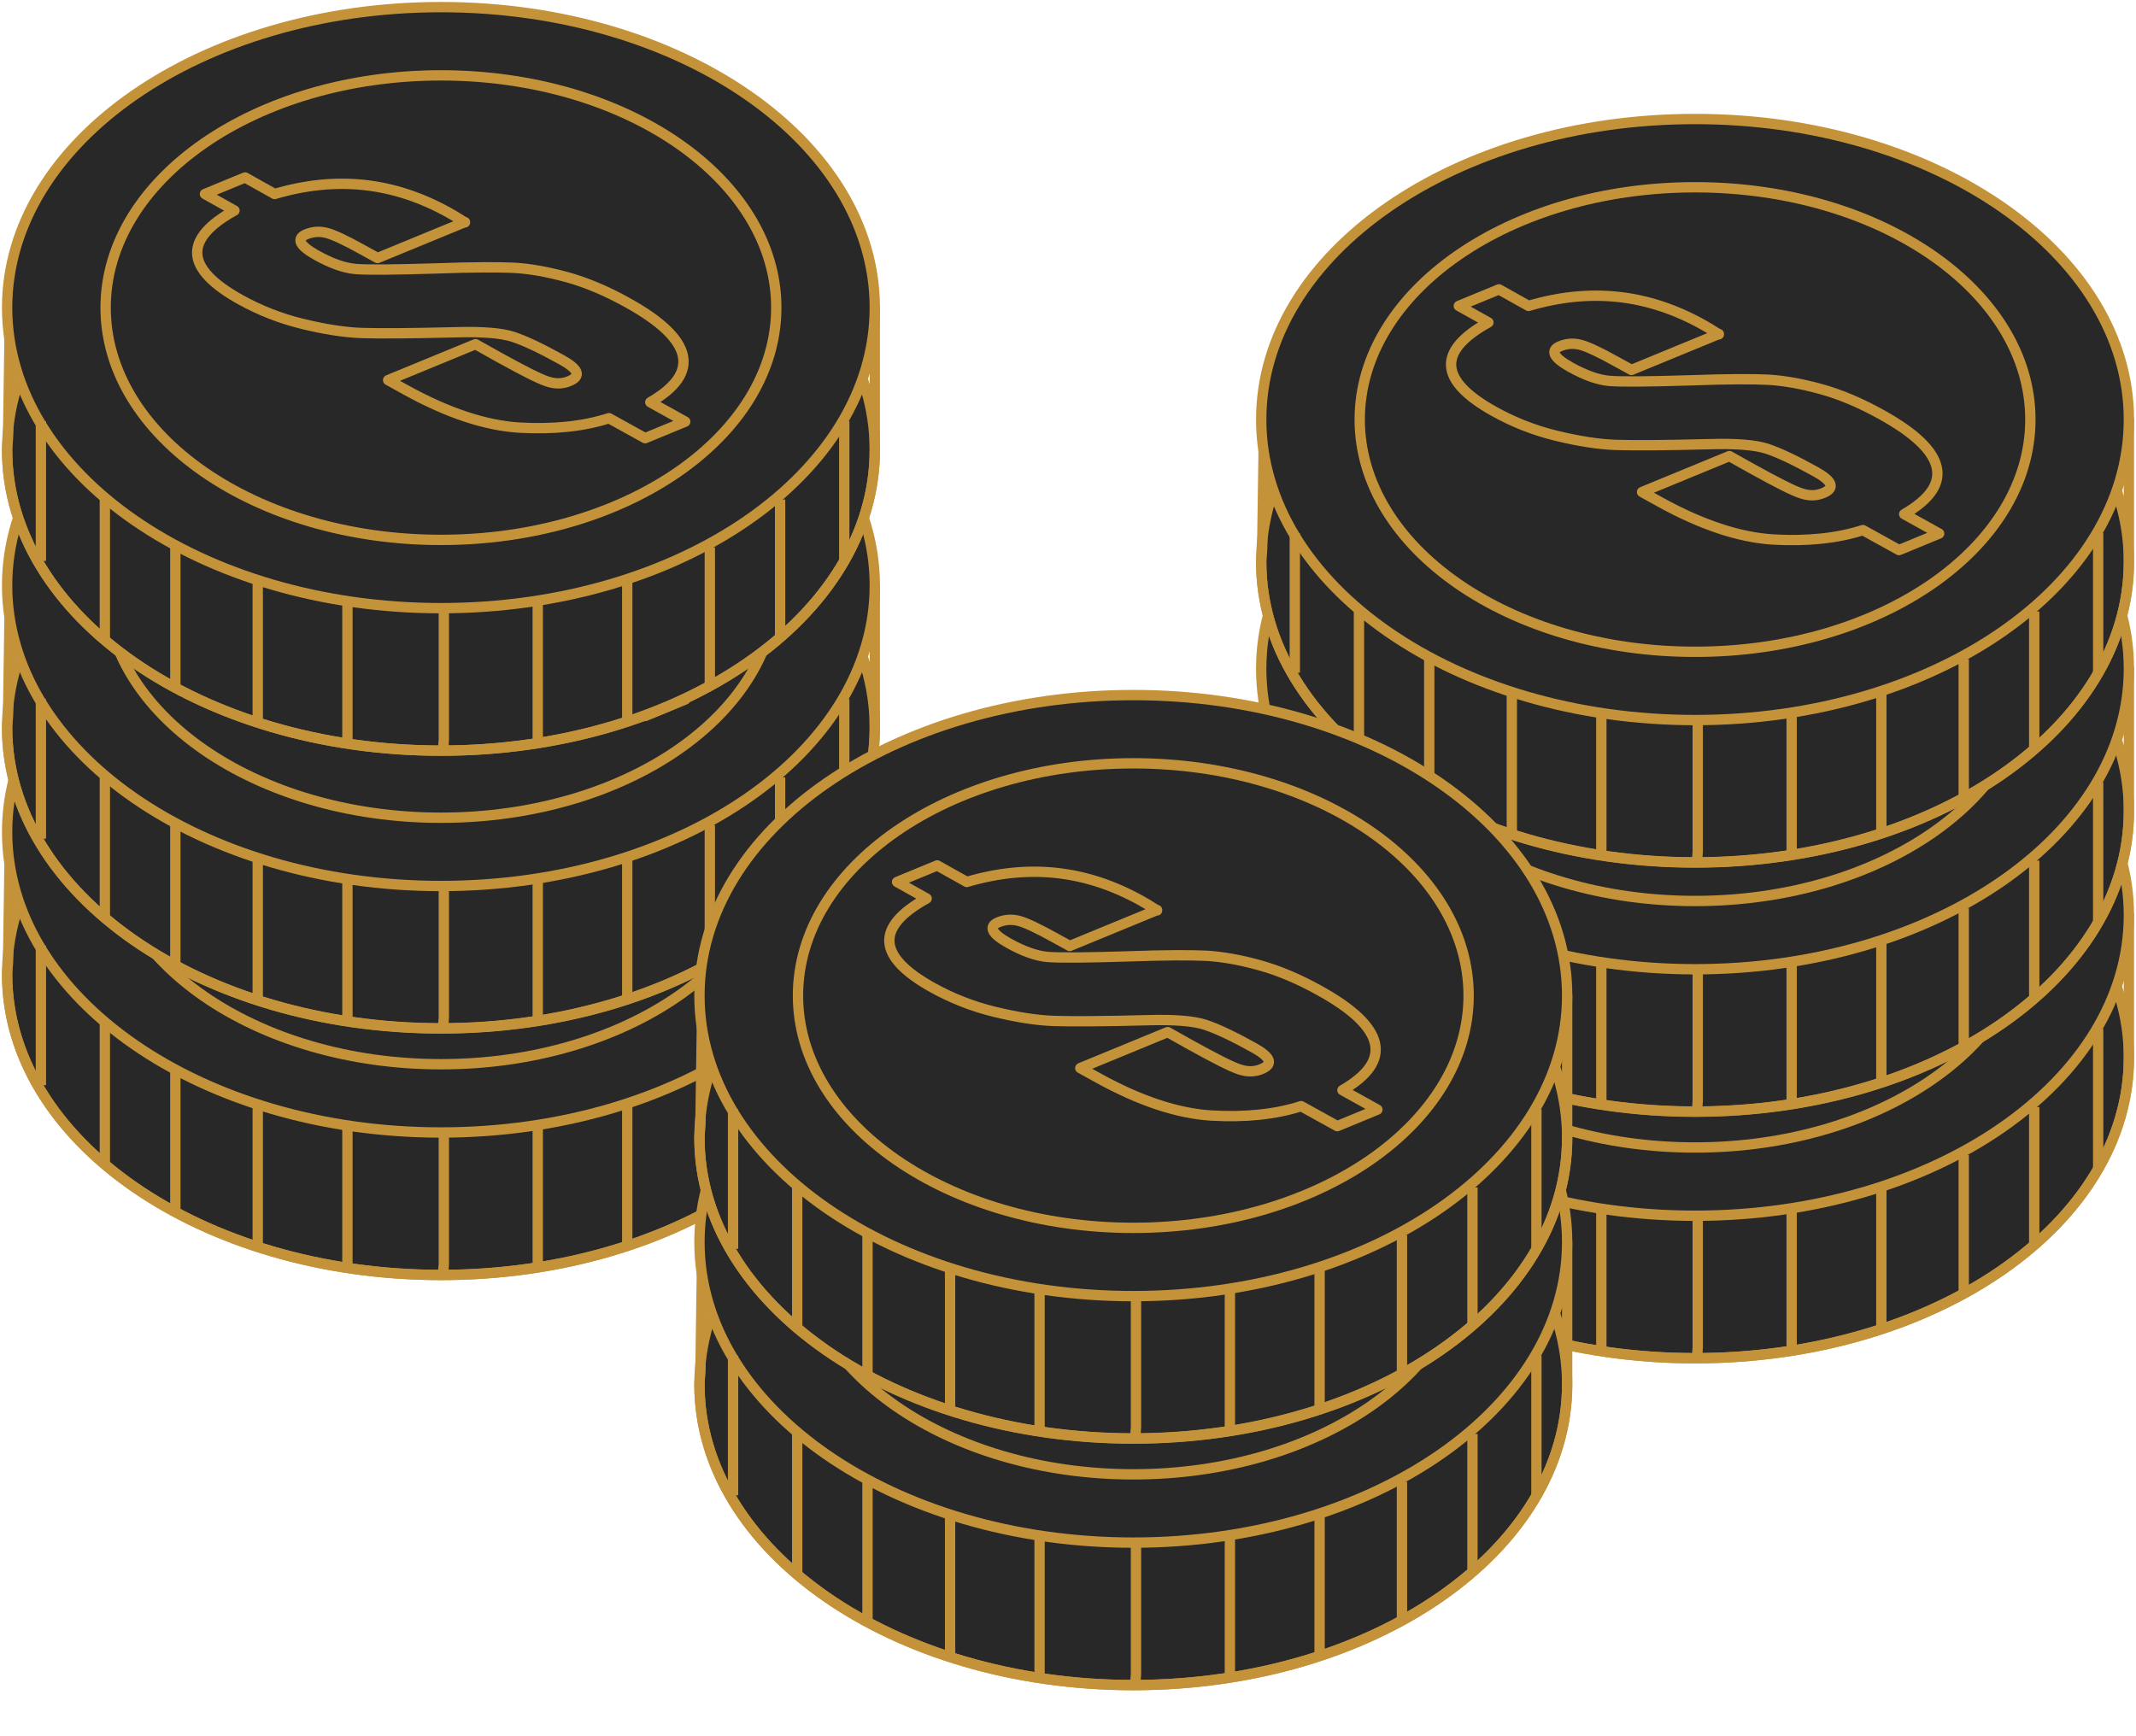 <svg width="155" height="126" viewBox="0 0 155 126" fill="none" xmlns="http://www.w3.org/2000/svg">
<g id="OBJECTS">
<g id="Group">
<g id="Group_2">
<g id="Group_3">
<g id="Group_4">
<path id="Vector" d="M123.002 98.568C140.389 98.568 154.484 88.803 154.484 76.758C154.484 64.713 140.389 54.949 123.002 54.949C105.615 54.949 91.52 64.713 91.52 76.758C91.52 88.803 105.615 98.568 123.002 98.568Z" fill="#282828"/>
<path id="Vector_2" d="M150.722 66.419C145.398 59.596 134.987 54.949 123.002 54.949C111.017 54.949 100.593 59.596 95.283 66.419H91.729L91.59 75.809C91.576 76.13 91.52 76.437 91.52 76.758C91.52 88.8 105.61 98.568 123.002 98.568C140.395 98.568 154.484 88.8 154.484 76.758V66.419H150.722Z" stroke="#C49339" stroke-width="0.75" stroke-linejoin="round"/>
<path id="Vector_3" d="M123.002 98.568C140.389 98.568 154.484 88.803 154.484 76.758C154.484 64.713 140.389 54.949 123.002 54.949C105.615 54.949 91.52 64.713 91.52 76.758C91.52 88.803 105.615 98.568 123.002 98.568Z" stroke="#C49339" stroke-width="0.75" stroke-linejoin="round"/>
<g id="Group_5">
<path id="Vector_4" d="M123.002 88.228C140.389 88.228 154.484 78.464 154.484 66.419C154.484 54.374 140.389 44.609 123.002 44.609C105.615 44.609 91.52 54.374 91.52 66.419C91.52 78.464 105.615 88.228 123.002 88.228Z" fill="#282828"/>
<path id="Vector_5" d="M123.002 88.228C140.389 88.228 154.484 78.464 154.484 66.419C154.484 54.374 140.389 44.609 123.002 44.609C105.615 44.609 91.52 54.374 91.52 66.419C91.52 78.464 105.615 88.228 123.002 88.228Z" stroke="#C49339" stroke-width="0.75" stroke-linejoin="round"/>
</g>
<g id="Group_6">
<g id="Group_7">
<path id="Vector_6" d="M123.169 98.526C123.169 98.275 123.169 98.023 123.197 97.772V88.326" stroke="#C49339" stroke-width="0.75" stroke-linejoin="round"/>
<path id="Vector_7" d="M130.012 97.814V87.74" stroke="#C49339" stroke-width="0.75" stroke-linejoin="round"/>
<path id="Vector_8" d="M136.52 96.363V86.289" stroke="#C49339" stroke-width="0.75" stroke-linejoin="round"/>
<path id="Vector_9" d="M142.499 93.935V83.819" stroke="#C49339" stroke-width="0.75" stroke-linejoin="round"/>
<path id="Vector_10" d="M147.614 90.53V80.344" stroke="#C49339" stroke-width="0.75" stroke-linejoin="round"/>
<path id="Vector_11" d="M152.255 84.796V74.665" stroke="#C49339" stroke-width="0.75" stroke-linejoin="round"/>
</g>
<g id="Group_8">
<path id="Vector_12" d="M116.201 97.814V87.74" stroke="#C49339" stroke-width="0.75" stroke-linejoin="round"/>
<path id="Vector_13" d="M109.707 96.363V86.289" stroke="#C49339" stroke-width="0.75" stroke-linejoin="round"/>
<path id="Vector_14" d="M103.714 93.935V83.819" stroke="#C49339" stroke-width="0.75" stroke-linejoin="round"/>
<path id="Vector_15" d="M98.614 90.53V80.344" stroke="#C49339" stroke-width="0.75" stroke-linejoin="round"/>
<path id="Vector_16" d="M93.959 84.796V74.665" stroke="#C49339" stroke-width="0.75" stroke-linejoin="round"/>
</g>
</g>
<g id="Group_9">
<path id="Vector_17" d="M123.002 83.275C136.441 83.275 147.335 75.728 147.335 66.419C147.335 57.11 136.441 49.563 123.002 49.563C109.563 49.563 98.669 57.11 98.669 66.419C98.669 75.728 109.563 83.275 123.002 83.275Z" fill="#282828"/>
<path id="Vector_18" d="M123.002 83.275C136.441 83.275 147.335 75.728 147.335 66.419C147.335 57.11 136.441 49.563 123.002 49.563C109.563 49.563 98.669 57.11 98.669 66.419C98.669 75.728 109.563 83.275 123.002 83.275Z" stroke="#C49339" stroke-width="0.75" stroke-linejoin="round"/>
</g>
</g>
<g id="Group_10">
<path id="Vector_19" d="M124.73 60.209L118.389 62.819L117.274 62.205C116.09 61.549 115.24 61.144 114.724 61.005C114.208 60.865 113.721 60.893 113.233 61.088C112.843 61.242 112.717 61.451 112.843 61.716C112.968 61.968 113.344 62.275 113.971 62.623C115.031 63.209 115.964 63.544 116.787 63.614C117.595 63.684 119.56 63.67 122.668 63.572C125.316 63.474 127.197 63.474 128.34 63.53C129.469 63.6 130.751 63.823 132.158 64.214C133.566 64.605 135.015 65.219 136.52 66.056C138.917 67.382 140.255 68.651 140.534 69.865C140.813 71.079 140.032 72.209 138.179 73.284L140.715 74.693L137.803 75.893L135.183 74.442C133.315 75.042 131.141 75.265 128.674 75.126C126.208 74.972 123.476 74.065 120.466 72.405L119.156 71.679L125.497 69.07L127.141 69.991C128.953 70.995 130.138 71.595 130.709 71.777C131.28 71.972 131.81 71.958 132.312 71.749C132.744 71.567 132.911 71.358 132.813 71.093C132.716 70.842 132.367 70.549 131.768 70.214C130.263 69.377 129.078 68.819 128.228 68.54C127.378 68.26 125.998 68.149 124.061 68.205C120.842 68.288 118.57 68.302 117.274 68.26C115.978 68.219 114.515 67.981 112.912 67.591C111.31 67.2 109.804 66.6 108.425 65.833C106.418 64.716 105.373 63.614 105.303 62.54C105.233 61.465 106.139 60.405 108.007 59.372L105.86 58.172L108.773 56.972L110.919 58.172C113.135 57.516 115.295 57.293 117.4 57.516C119.504 57.74 121.539 58.409 123.532 59.512C123.81 59.665 124.215 59.902 124.73 60.237V60.209Z" fill="#282828"/>
<path id="Vector_20" d="M124.73 60.209L118.389 62.819L117.274 62.205C116.09 61.549 115.24 61.144 114.724 61.005C114.208 60.865 113.721 60.893 113.233 61.088C112.843 61.242 112.717 61.451 112.843 61.716C112.968 61.968 113.344 62.275 113.971 62.623C115.031 63.209 115.964 63.544 116.787 63.614C117.595 63.684 119.56 63.67 122.668 63.572C125.316 63.474 127.197 63.474 128.34 63.53C129.469 63.6 130.751 63.823 132.158 64.214C133.566 64.605 135.015 65.219 136.52 66.056C138.917 67.382 140.255 68.651 140.534 69.865C140.813 71.079 140.032 72.209 138.179 73.284L140.715 74.693L137.803 75.893L135.183 74.442C133.315 75.042 131.141 75.265 128.674 75.126C126.208 74.972 123.476 74.065 120.466 72.405L119.156 71.679L125.497 69.07L127.141 69.991C128.953 70.995 130.138 71.595 130.709 71.777C131.28 71.972 131.81 71.958 132.312 71.749C132.744 71.567 132.911 71.358 132.813 71.093C132.716 70.842 132.367 70.549 131.768 70.214C130.263 69.377 129.078 68.819 128.228 68.54C127.378 68.26 125.998 68.149 124.061 68.205C120.842 68.288 118.57 68.302 117.274 68.26C115.978 68.219 114.515 67.981 112.912 67.591C111.31 67.2 109.804 66.6 108.425 65.833C106.418 64.716 105.373 63.614 105.303 62.54C105.233 61.465 106.139 60.405 108.007 59.372L105.86 58.172L108.773 56.972L110.919 58.172C113.135 57.516 115.295 57.293 117.4 57.516C119.504 57.74 121.539 58.409 123.532 59.512C123.81 59.665 124.215 59.902 124.73 60.237V60.209Z" stroke="#C49339" stroke-width="0.75" stroke-linejoin="round"/>
</g>
</g>
<g id="Group_11">
<g id="Group_12">
<path id="Vector_21" d="M123.002 80.665C140.389 80.665 154.484 70.901 154.484 58.856C154.484 46.811 140.389 37.047 123.002 37.047C105.615 37.047 91.52 46.811 91.52 58.856C91.52 70.901 105.615 80.665 123.002 80.665Z" fill="#282828"/>
<path id="Vector_22" d="M150.722 48.53C145.398 41.707 134.987 37.06 123.002 37.06C111.017 37.06 100.593 41.707 95.283 48.53H91.729L91.59 57.921C91.576 58.242 91.52 58.549 91.52 58.87C91.52 70.912 105.61 80.679 123.002 80.679C140.395 80.679 154.484 70.912 154.484 58.87V48.53H150.722Z" stroke="#C49339" stroke-width="0.75" stroke-linejoin="round"/>
<path id="Vector_23" d="M123.002 80.665C140.389 80.665 154.484 70.901 154.484 58.856C154.484 46.811 140.389 37.047 123.002 37.047C105.615 37.047 91.52 46.811 91.52 58.856C91.52 70.901 105.615 80.665 123.002 80.665Z" stroke="#C49339" stroke-width="0.75" stroke-linejoin="round"/>
<g id="Group_13">
<path id="Vector_24" d="M123.002 70.34C140.389 70.34 154.484 60.575 154.484 48.53C154.484 36.485 140.389 26.721 123.002 26.721C105.615 26.721 91.52 36.485 91.52 48.53C91.52 60.575 105.615 70.34 123.002 70.34Z" fill="#282828"/>
<path id="Vector_25" d="M123.002 70.34C140.389 70.34 154.484 60.575 154.484 48.53C154.484 36.485 140.389 26.721 123.002 26.721C105.615 26.721 91.52 36.485 91.52 48.53C91.52 60.575 105.615 70.34 123.002 70.34Z" stroke="#C49339" stroke-width="0.75" stroke-linejoin="round"/>
</g>
<g id="Group_14">
<g id="Group_15">
<path id="Vector_26" d="M123.169 80.623C123.169 80.372 123.169 80.121 123.197 79.87V70.423" stroke="#C49339" stroke-width="0.75" stroke-linejoin="round"/>
<path id="Vector_27" d="M130.012 79.926V69.851" stroke="#C49339" stroke-width="0.75" stroke-linejoin="round"/>
<path id="Vector_28" d="M136.52 78.475V68.4" stroke="#C49339" stroke-width="0.75" stroke-linejoin="round"/>
<path id="Vector_29" d="M142.499 76.047V65.916" stroke="#C49339" stroke-width="0.75" stroke-linejoin="round"/>
<path id="Vector_30" d="M147.614 72.642V62.456" stroke="#C49339" stroke-width="0.75" stroke-linejoin="round"/>
<path id="Vector_31" d="M152.255 66.907V56.777" stroke="#C49339" stroke-width="0.75" stroke-linejoin="round"/>
</g>
<g id="Group_16">
<path id="Vector_32" d="M116.201 79.926V69.851" stroke="#C49339" stroke-width="0.75" stroke-linejoin="round"/>
<path id="Vector_33" d="M109.707 78.475V68.4" stroke="#C49339" stroke-width="0.75" stroke-linejoin="round"/>
<path id="Vector_34" d="M103.714 76.047V65.916" stroke="#C49339" stroke-width="0.75" stroke-linejoin="round"/>
<path id="Vector_35" d="M98.614 72.642V62.456" stroke="#C49339" stroke-width="0.75" stroke-linejoin="round"/>
<path id="Vector_36" d="M93.959 66.907V56.777" stroke="#C49339" stroke-width="0.75" stroke-linejoin="round"/>
</g>
</g>
<g id="Group_17">
<path id="Vector_37" d="M123.002 65.386C136.441 65.386 147.335 57.839 147.335 48.53C147.335 39.221 136.441 31.674 123.002 31.674C109.563 31.674 98.669 39.221 98.669 48.53C98.669 57.839 109.563 65.386 123.002 65.386Z" fill="#282828"/>
<path id="Vector_38" d="M123.002 65.386C136.441 65.386 147.335 57.839 147.335 48.53C147.335 39.221 136.441 31.674 123.002 31.674C109.563 31.674 98.669 39.221 98.669 48.53C98.669 57.839 109.563 65.386 123.002 65.386Z" stroke="#C49339" stroke-width="0.75" stroke-linejoin="round"/>
</g>
</g>
<g id="Group_18">
<path id="Vector_39" d="M124.73 42.321L118.389 44.93L117.274 44.316C116.09 43.66 115.24 43.256 114.724 43.116C114.208 42.977 113.721 43.005 113.233 43.2C112.843 43.353 112.717 43.563 112.843 43.828C112.968 44.079 113.344 44.386 113.971 44.735C115.031 45.321 115.964 45.656 116.787 45.726C117.595 45.795 119.56 45.781 122.668 45.684C125.316 45.586 127.197 45.586 128.34 45.642C129.469 45.712 130.751 45.935 132.158 46.326C133.566 46.716 135.015 47.33 136.52 48.167C138.917 49.493 140.255 50.763 140.534 51.977C140.813 53.191 140.032 54.321 138.179 55.395L140.715 56.805L137.803 58.005L135.183 56.553C133.315 57.154 131.141 57.377 128.674 57.237C126.208 57.084 123.476 56.177 120.466 54.516L119.156 53.791L125.497 51.181L127.141 52.102C128.953 53.107 130.138 53.707 130.709 53.888C131.28 54.084 131.81 54.07 132.312 53.861C132.744 53.679 132.911 53.47 132.813 53.205C132.716 52.953 132.367 52.66 131.768 52.326C130.263 51.488 129.078 50.93 128.228 50.651C127.378 50.372 125.998 50.261 124.061 50.316C120.842 50.4 118.57 50.414 117.274 50.372C115.978 50.33 114.515 50.093 112.912 49.702C111.31 49.312 109.804 48.712 108.425 47.944C106.418 46.828 105.373 45.726 105.303 44.651C105.233 43.577 106.139 42.516 108.007 41.484L105.86 40.284L108.773 39.084L110.919 40.284C113.135 39.628 115.295 39.405 117.4 39.628C119.504 39.851 121.539 40.521 123.532 41.623C123.81 41.777 124.215 42.014 124.73 42.349V42.321Z" fill="#282828"/>
<path id="Vector_40" d="M124.73 42.321L118.389 44.93L117.274 44.316C116.09 43.66 115.24 43.256 114.724 43.116C114.208 42.977 113.721 43.005 113.233 43.2C112.843 43.353 112.717 43.563 112.843 43.828C112.968 44.079 113.344 44.386 113.971 44.735C115.031 45.321 115.964 45.656 116.787 45.726C117.595 45.795 119.56 45.781 122.668 45.684C125.316 45.586 127.197 45.586 128.34 45.642C129.469 45.712 130.751 45.935 132.158 46.326C133.566 46.716 135.015 47.33 136.52 48.167C138.917 49.493 140.255 50.763 140.534 51.977C140.813 53.191 140.032 54.321 138.179 55.395L140.715 56.805L137.803 58.005L135.183 56.553C133.315 57.154 131.141 57.377 128.674 57.237C126.208 57.084 123.476 56.177 120.466 54.516L119.156 53.791L125.497 51.181L127.141 52.102C128.953 53.107 130.138 53.707 130.709 53.888C131.28 54.084 131.81 54.07 132.312 53.861C132.744 53.679 132.911 53.47 132.813 53.205C132.716 52.953 132.367 52.66 131.768 52.326C130.263 51.488 129.078 50.93 128.228 50.651C127.378 50.372 125.998 50.261 124.061 50.316C120.842 50.4 118.57 50.414 117.274 50.372C115.978 50.33 114.515 50.093 112.912 49.702C111.31 49.312 109.804 48.712 108.425 47.944C106.418 46.828 105.373 45.726 105.303 44.651C105.233 43.577 106.139 42.516 108.007 41.484L105.86 40.284L108.773 39.084L110.919 40.284C113.135 39.628 115.295 39.405 117.4 39.628C119.504 39.851 121.539 40.521 123.532 41.623C123.81 41.777 124.215 42.014 124.73 42.349V42.321Z" stroke="#C49339" stroke-width="0.75" stroke-linejoin="round"/>
</g>
</g>
<g id="Group_19">
<g id="Group_20">
<path id="Vector_41" d="M123.002 62.581C140.389 62.581 154.484 52.817 154.484 40.772C154.484 28.727 140.389 18.963 123.002 18.963C105.615 18.963 91.52 28.727 91.52 40.772C91.52 52.817 105.615 62.581 123.002 62.581Z" fill="#282828"/>
<path id="Vector_42" d="M150.722 30.447C145.398 23.623 134.987 18.977 123.002 18.977C111.017 18.977 100.593 23.623 95.283 30.447H91.729L91.59 39.837C91.576 40.158 91.52 40.465 91.52 40.786C91.52 52.828 105.61 62.595 123.002 62.595C140.395 62.595 154.484 52.828 154.484 40.786V30.447H150.722Z" stroke="#C49339" stroke-width="0.75" stroke-linejoin="round"/>
<path id="Vector_43" d="M123.002 62.581C140.389 62.581 154.484 52.817 154.484 40.772C154.484 28.727 140.389 18.963 123.002 18.963C105.615 18.963 91.52 28.727 91.52 40.772C91.52 52.817 105.615 62.581 123.002 62.581Z" stroke="#C49339" stroke-width="0.75" stroke-linejoin="round"/>
<g id="Group_21">
<path id="Vector_44" d="M123.002 52.256C140.389 52.256 154.484 42.492 154.484 30.447C154.484 18.402 140.389 8.637 123.002 8.637C105.615 8.637 91.52 18.402 91.52 30.447C91.52 42.492 105.615 52.256 123.002 52.256Z" fill="#282828"/>
<path id="Vector_45" d="M123.002 52.256C140.389 52.256 154.484 42.492 154.484 30.447C154.484 18.402 140.389 8.637 123.002 8.637C105.615 8.637 91.52 18.402 91.52 30.447C91.52 42.492 105.615 52.256 123.002 52.256Z" stroke="#C49339" stroke-width="0.75" stroke-linejoin="round"/>
</g>
<g id="Group_22">
<g id="Group_23">
<path id="Vector_46" d="M123.169 62.54C123.169 62.288 123.169 62.037 123.197 61.786V52.34" stroke="#C49339" stroke-width="0.75" stroke-linejoin="round"/>
<path id="Vector_47" d="M130.012 61.842V51.768" stroke="#C49339" stroke-width="0.75" stroke-linejoin="round"/>
<path id="Vector_48" d="M136.52 60.391V50.316" stroke="#C49339" stroke-width="0.75" stroke-linejoin="round"/>
<path id="Vector_49" d="M142.499 57.963V47.833" stroke="#C49339" stroke-width="0.75" stroke-linejoin="round"/>
<path id="Vector_50" d="M147.614 54.558V44.372" stroke="#C49339" stroke-width="0.75" stroke-linejoin="round"/>
<path id="Vector_51" d="M152.255 48.823V38.693" stroke="#C49339" stroke-width="0.75" stroke-linejoin="round"/>
</g>
<g id="Group_24">
<path id="Vector_52" d="M116.201 61.842V51.768" stroke="#C49339" stroke-width="0.75" stroke-linejoin="round"/>
<path id="Vector_53" d="M109.707 60.391V50.316" stroke="#C49339" stroke-width="0.75" stroke-linejoin="round"/>
<path id="Vector_54" d="M103.714 57.963V47.833" stroke="#C49339" stroke-width="0.75" stroke-linejoin="round"/>
<path id="Vector_55" d="M98.614 54.558V44.372" stroke="#C49339" stroke-width="0.75" stroke-linejoin="round"/>
<path id="Vector_56" d="M93.959 48.823V38.693" stroke="#C49339" stroke-width="0.75" stroke-linejoin="round"/>
</g>
</g>
<g id="Group_25">
<path id="Vector_57" d="M123.002 47.302C136.441 47.302 147.335 39.756 147.335 30.446C147.335 21.137 136.441 13.591 123.002 13.591C109.563 13.591 98.669 21.137 98.669 30.446C98.669 39.756 109.563 47.302 123.002 47.302Z" fill="#282828"/>
<path id="Vector_58" d="M123.002 47.302C136.441 47.302 147.335 39.756 147.335 30.446C147.335 21.137 136.441 13.591 123.002 13.591C109.563 13.591 98.669 21.137 98.669 30.446C98.669 39.756 109.563 47.302 123.002 47.302Z" stroke="#C49339" stroke-width="0.75" stroke-linejoin="round"/>
</g>
</g>
<g id="Group_26">
<path id="Vector_59" d="M124.73 24.237L118.389 26.846L117.274 26.233C116.09 25.577 115.24 25.172 114.724 25.033C114.208 24.893 113.721 24.921 113.233 25.116C112.843 25.27 112.717 25.479 112.843 25.744C112.968 25.995 113.344 26.302 113.971 26.651C115.031 27.237 115.964 27.572 116.787 27.642C117.595 27.712 119.56 27.698 122.668 27.6C125.316 27.502 127.197 27.502 128.34 27.558C129.469 27.628 130.751 27.851 132.158 28.242C133.566 28.633 135.015 29.247 136.52 30.084C138.917 31.409 140.255 32.679 140.534 33.893C140.813 35.107 140.032 36.237 138.179 37.312L140.715 38.721L137.803 39.921L135.183 38.47C133.315 39.07 131.141 39.293 128.674 39.154C126.208 39 123.476 38.093 120.466 36.433L119.156 35.707L125.497 33.098L127.141 34.019C128.953 35.023 130.138 35.623 130.709 35.805C131.28 36 131.81 35.986 132.312 35.777C132.744 35.595 132.911 35.386 132.813 35.121C132.716 34.87 132.367 34.577 131.768 34.242C130.263 33.405 129.078 32.846 128.228 32.567C127.378 32.288 125.998 32.177 124.061 32.233C120.842 32.316 118.57 32.33 117.274 32.288C115.978 32.246 114.515 32.009 112.912 31.619C111.31 31.228 109.804 30.628 108.425 29.86C106.418 28.744 105.373 27.642 105.303 26.567C105.233 25.493 106.139 24.433 108.007 23.4L105.86 22.2L108.773 21L110.919 22.2C113.135 21.544 115.295 21.321 117.4 21.544C119.504 21.767 121.539 22.437 123.532 23.54C123.81 23.693 124.215 23.93 124.73 24.265V24.237Z" fill="#282828"/>
<path id="Vector_60" d="M124.73 24.237L118.389 26.846L117.274 26.233C116.09 25.577 115.24 25.172 114.724 25.033C114.208 24.893 113.721 24.921 113.233 25.116C112.843 25.27 112.717 25.479 112.843 25.744C112.968 25.995 113.344 26.302 113.971 26.651C115.031 27.237 115.964 27.572 116.787 27.642C117.595 27.712 119.56 27.698 122.668 27.6C125.316 27.502 127.197 27.502 128.34 27.558C129.469 27.628 130.751 27.851 132.158 28.242C133.566 28.633 135.015 29.247 136.52 30.084C138.917 31.409 140.255 32.679 140.534 33.893C140.813 35.107 140.032 36.237 138.179 37.312L140.715 38.721L137.803 39.921L135.183 38.47C133.315 39.07 131.141 39.293 128.674 39.154C126.208 39 123.476 38.093 120.466 36.433L119.156 35.707L125.497 33.098L127.141 34.019C128.953 35.023 130.138 35.623 130.709 35.805C131.28 36 131.81 35.986 132.312 35.777C132.744 35.595 132.911 35.386 132.813 35.121C132.716 34.87 132.367 34.577 131.768 34.242C130.263 33.405 129.078 32.846 128.228 32.567C127.378 32.288 125.998 32.177 124.061 32.233C120.842 32.316 118.57 32.33 117.274 32.288C115.978 32.246 114.515 32.009 112.912 31.619C111.31 31.228 109.804 30.628 108.425 29.86C106.418 28.744 105.373 27.642 105.303 26.567C105.233 25.493 106.139 24.433 108.007 23.4L105.86 22.2L108.773 21L110.919 22.2C113.135 21.544 115.295 21.321 117.4 21.544C119.504 21.767 121.539 22.437 123.532 23.54C123.81 23.693 124.215 23.93 124.73 24.265V24.237Z" stroke="#C49339" stroke-width="0.75" stroke-linejoin="round"/>
</g>
</g>
</g>
<g id="Group_27">
<g id="Group_28">
<g id="Group_29">
<path id="Vector_61" d="M31.998 92.526C49.385 92.526 63.48 82.761 63.48 70.716C63.48 58.672 49.385 48.907 31.998 48.907C14.611 48.907 0.516 58.672 0.516 70.716C0.516 82.761 14.611 92.526 31.998 92.526Z" fill="#282828"/>
<path id="Vector_62" d="M59.717 60.377C54.394 53.554 43.983 48.907 31.998 48.907C20.013 48.907 9.588 53.554 4.278 60.377H0.725L0.585 69.768C0.571 70.089 0.516 70.396 0.516 70.716C0.516 82.758 14.605 92.526 31.998 92.526C49.39 92.526 63.48 82.758 63.48 70.716V60.377H59.717Z" stroke="#C49339" stroke-width="0.75" stroke-linejoin="round"/>
<path id="Vector_63" d="M31.998 92.526C49.385 92.526 63.48 82.761 63.48 70.716C63.48 58.672 49.385 48.907 31.998 48.907C14.611 48.907 0.516 58.672 0.516 70.716C0.516 82.761 14.611 92.526 31.998 92.526Z" stroke="#C49339" stroke-width="0.75" stroke-linejoin="round"/>
<g id="Group_30">
<path id="Vector_64" d="M31.998 82.186C49.385 82.186 63.48 72.422 63.48 60.377C63.48 48.332 49.385 38.568 31.998 38.568C14.611 38.568 0.516 48.332 0.516 60.377C0.516 72.422 14.611 82.186 31.998 82.186Z" fill="#282828"/>
<path id="Vector_65" d="M31.998 82.186C49.385 82.186 63.48 72.422 63.48 60.377C63.48 48.332 49.385 38.568 31.998 38.568C14.611 38.568 0.516 48.332 0.516 60.377C0.516 72.422 14.611 82.186 31.998 82.186Z" stroke="#C49339" stroke-width="0.75" stroke-linejoin="round"/>
</g>
<g id="Group_31">
<g id="Group_32">
<path id="Vector_66" d="M32.179 92.484C32.165 92.233 32.179 91.982 32.207 91.73V82.284" stroke="#C49339" stroke-width="0.75" stroke-linejoin="round"/>
<path id="Vector_67" d="M39.022 91.772V81.698" stroke="#C49339" stroke-width="0.75" stroke-linejoin="round"/>
<path id="Vector_68" d="M45.516 90.321V80.247" stroke="#C49339" stroke-width="0.75" stroke-linejoin="round"/>
<path id="Vector_69" d="M51.509 87.893V77.777" stroke="#C49339" stroke-width="0.75" stroke-linejoin="round"/>
<path id="Vector_70" d="M56.609 84.489V74.302" stroke="#C49339" stroke-width="0.75" stroke-linejoin="round"/>
<path id="Vector_71" d="M61.264 78.754V68.624" stroke="#C49339" stroke-width="0.75" stroke-linejoin="round"/>
</g>
<g id="Group_33">
<path id="Vector_72" d="M25.211 91.772V81.698" stroke="#C49339" stroke-width="0.75" stroke-linejoin="round"/>
<path id="Vector_73" d="M18.703 90.321V80.247" stroke="#C49339" stroke-width="0.75" stroke-linejoin="round"/>
<path id="Vector_74" d="M12.724 87.893V77.777" stroke="#C49339" stroke-width="0.75" stroke-linejoin="round"/>
<path id="Vector_75" d="M7.609 84.489V74.302" stroke="#C49339" stroke-width="0.75" stroke-linejoin="round"/>
<path id="Vector_76" d="M2.968 78.754V68.624" stroke="#C49339" stroke-width="0.75" stroke-linejoin="round"/>
</g>
</g>
<g id="Group_34">
<path id="Vector_77" d="M31.998 77.233C45.437 77.233 56.331 69.686 56.331 60.377C56.331 51.068 45.437 43.521 31.998 43.521C18.559 43.521 7.665 51.068 7.665 60.377C7.665 69.686 18.559 77.233 31.998 77.233Z" fill="#282828"/>
<path id="Vector_78" d="M31.998 77.233C45.437 77.233 56.331 69.686 56.331 60.377C56.331 51.068 45.437 43.521 31.998 43.521C18.559 43.521 7.665 51.068 7.665 60.377C7.665 69.686 18.559 77.233 31.998 77.233Z" stroke="#C49339" stroke-width="0.75" stroke-linejoin="round"/>
</g>
</g>
<g id="Group_35">
<path id="Vector_79" d="M33.74 54.168L27.399 56.777L26.284 56.163C25.099 55.507 24.249 55.102 23.734 54.963C23.218 54.823 22.73 54.851 22.242 55.047C21.852 55.2 21.727 55.41 21.852 55.675C21.978 55.926 22.354 56.233 22.981 56.582C24.04 57.168 24.974 57.502 25.796 57.572C26.605 57.642 28.57 57.628 31.677 57.53C34.325 57.433 36.207 57.433 37.349 57.489C38.478 57.558 39.76 57.782 41.168 58.172C42.575 58.563 44.025 59.177 45.53 60.014C47.927 61.34 49.265 62.609 49.544 63.823C49.822 65.037 49.042 66.168 47.188 67.242L49.725 68.651L46.812 69.851L44.192 68.4C42.325 69 40.151 69.223 37.684 69.084C35.217 68.93 32.486 68.023 29.475 66.363L28.165 65.637L34.506 63.028L36.151 63.949C37.963 64.954 39.147 65.554 39.719 65.735C40.29 65.93 40.819 65.916 41.321 65.707C41.753 65.526 41.92 65.317 41.823 65.051C41.725 64.8 41.377 64.507 40.778 64.172C39.273 63.335 38.088 62.777 37.238 62.498C36.388 62.219 35.008 62.107 33.071 62.163C29.852 62.247 27.58 62.261 26.284 62.219C24.988 62.177 23.524 61.94 21.922 61.549C20.319 61.158 18.814 60.558 17.434 59.791C15.428 58.675 14.382 57.572 14.313 56.498C14.243 55.423 15.149 54.363 17.016 53.33L14.87 52.13L17.783 50.93L19.929 52.13C22.145 51.475 24.305 51.251 26.409 51.475C28.514 51.698 30.549 52.368 32.541 53.47C32.82 53.623 33.224 53.861 33.74 54.196V54.168Z" fill="#282828"/>
<path id="Vector_80" d="M33.74 54.168L27.399 56.777L26.284 56.163C25.099 55.507 24.249 55.102 23.734 54.963C23.218 54.823 22.73 54.851 22.242 55.047C21.852 55.2 21.727 55.41 21.852 55.675C21.978 55.926 22.354 56.233 22.981 56.582C24.04 57.168 24.974 57.502 25.796 57.572C26.605 57.642 28.57 57.628 31.677 57.53C34.325 57.433 36.207 57.433 37.349 57.489C38.478 57.558 39.76 57.782 41.168 58.172C42.575 58.563 44.025 59.177 45.53 60.014C47.927 61.34 49.265 62.609 49.544 63.823C49.822 65.037 49.042 66.168 47.188 67.242L49.725 68.651L46.812 69.851L44.192 68.4C42.325 69 40.151 69.223 37.684 69.084C35.217 68.93 32.486 68.023 29.475 66.363L28.165 65.637L34.506 63.028L36.151 63.949C37.963 64.954 39.147 65.554 39.719 65.735C40.29 65.93 40.819 65.916 41.321 65.707C41.753 65.526 41.92 65.317 41.823 65.051C41.725 64.8 41.377 64.507 40.778 64.172C39.273 63.335 38.088 62.777 37.238 62.498C36.388 62.219 35.008 62.107 33.071 62.163C29.852 62.247 27.58 62.261 26.284 62.219C24.988 62.177 23.524 61.94 21.922 61.549C20.319 61.158 18.814 60.558 17.434 59.791C15.428 58.675 14.382 57.572 14.313 56.498C14.243 55.423 15.149 54.363 17.016 53.33L14.87 52.13L17.783 50.93L19.929 52.13C22.145 51.475 24.305 51.251 26.409 51.475C28.514 51.698 30.549 52.368 32.541 53.47C32.82 53.623 33.224 53.861 33.74 54.196V54.168Z" stroke="#C49339" stroke-width="0.75" stroke-linejoin="round"/>
</g>
</g>
<g id="Group_36">
<g id="Group_37">
<path id="Vector_81" d="M31.998 74.624C49.385 74.624 63.48 64.859 63.48 52.814C63.48 40.769 49.385 31.005 31.998 31.005C14.611 31.005 0.516 40.769 0.516 52.814C0.516 64.859 14.611 74.624 31.998 74.624Z" fill="#282828"/>
<path id="Vector_82" d="M59.717 42.489C54.394 35.665 43.983 31.019 31.998 31.019C20.013 31.019 9.602 35.651 4.278 42.489H0.725L0.585 51.879C0.571 52.2 0.516 52.507 0.516 52.828C0.516 64.87 14.605 74.637 31.998 74.637C49.39 74.637 63.48 64.87 63.48 52.828V42.489H59.717Z" stroke="#C49339" stroke-width="0.75" stroke-linejoin="round"/>
<path id="Vector_83" d="M31.998 74.624C49.385 74.624 63.48 64.859 63.48 52.814C63.48 40.769 49.385 31.005 31.998 31.005C14.611 31.005 0.516 40.769 0.516 52.814C0.516 64.859 14.611 74.624 31.998 74.624Z" stroke="#C49339" stroke-width="0.75" stroke-linejoin="round"/>
<g id="Group_38">
<path id="Vector_84" d="M31.998 64.298C49.385 64.298 63.48 54.533 63.48 42.489C63.48 30.444 49.385 20.679 31.998 20.679C14.611 20.679 0.516 30.444 0.516 42.489C0.516 54.533 14.611 64.298 31.998 64.298Z" fill="#282828"/>
<path id="Vector_85" d="M31.998 64.298C49.385 64.298 63.48 54.533 63.48 42.489C63.48 30.444 49.385 20.679 31.998 20.679C14.611 20.679 0.516 30.444 0.516 42.489C0.516 54.533 14.611 64.298 31.998 64.298Z" stroke="#C49339" stroke-width="0.75" stroke-linejoin="round"/>
</g>
<g id="Group_39">
<g id="Group_40">
<path id="Vector_86" d="M32.179 74.582C32.165 74.33 32.179 74.079 32.207 73.828V64.382" stroke="#C49339" stroke-width="0.75" stroke-linejoin="round"/>
<path id="Vector_87" d="M39.022 73.884V63.81" stroke="#C49339" stroke-width="0.75" stroke-linejoin="round"/>
<path id="Vector_88" d="M45.516 72.433V62.358" stroke="#C49339" stroke-width="0.75" stroke-linejoin="round"/>
<path id="Vector_89" d="M51.509 70.005V59.875" stroke="#C49339" stroke-width="0.75" stroke-linejoin="round"/>
<path id="Vector_90" d="M56.609 66.6V56.414" stroke="#C49339" stroke-width="0.75" stroke-linejoin="round"/>
<path id="Vector_91" d="M61.264 60.865V50.735" stroke="#C49339" stroke-width="0.75" stroke-linejoin="round"/>
</g>
<g id="Group_41">
<path id="Vector_92" d="M25.211 73.884V63.81" stroke="#C49339" stroke-width="0.75" stroke-linejoin="round"/>
<path id="Vector_93" d="M18.703 72.433V62.358" stroke="#C49339" stroke-width="0.75" stroke-linejoin="round"/>
<path id="Vector_94" d="M12.724 70.005V59.875" stroke="#C49339" stroke-width="0.75" stroke-linejoin="round"/>
<path id="Vector_95" d="M7.609 66.6V56.414" stroke="#C49339" stroke-width="0.75" stroke-linejoin="round"/>
<path id="Vector_96" d="M2.968 60.865V50.735" stroke="#C49339" stroke-width="0.75" stroke-linejoin="round"/>
</g>
</g>
<g id="Group_42">
<path id="Vector_97" d="M31.998 59.344C45.437 59.344 56.331 51.798 56.331 42.488C56.331 33.179 45.437 25.633 31.998 25.633C18.559 25.633 7.665 33.179 7.665 42.488C7.665 51.798 18.559 59.344 31.998 59.344Z" fill="#282828"/>
<path id="Vector_98" d="M31.998 59.344C45.437 59.344 56.331 51.798 56.331 42.488C56.331 33.179 45.437 25.633 31.998 25.633C18.559 25.633 7.665 33.179 7.665 42.488C7.665 51.798 18.559 59.344 31.998 59.344Z" stroke="#C49339" stroke-width="0.75" stroke-linejoin="round"/>
</g>
</g>
<g id="Group_43">
<path id="Vector_99" d="M33.74 36.279L27.399 38.889L26.284 38.275C25.099 37.619 24.249 37.214 23.734 37.075C23.218 36.935 22.73 36.963 22.242 37.158C21.852 37.312 21.727 37.521 21.852 37.786C21.978 38.037 22.354 38.344 22.981 38.693C24.04 39.279 24.974 39.614 25.796 39.684C26.605 39.754 28.57 39.74 31.677 39.642C34.325 39.544 36.207 39.544 37.349 39.6C38.478 39.67 39.76 39.893 41.168 40.284C42.575 40.675 44.025 41.288 45.53 42.126C47.927 43.451 49.265 44.721 49.544 45.935C49.822 47.149 49.042 48.279 47.188 49.354L49.725 50.763L46.812 51.963L44.192 50.512C42.325 51.112 40.151 51.335 37.684 51.196C35.217 51.042 32.486 50.135 29.475 48.475L28.165 47.749L34.506 45.14L36.151 46.061C37.963 47.065 39.147 47.665 39.719 47.847C40.29 48.042 40.819 48.028 41.321 47.819C41.753 47.637 41.92 47.428 41.823 47.163C41.725 46.912 41.377 46.619 40.778 46.284C39.273 45.447 38.088 44.889 37.238 44.609C36.388 44.33 35.008 44.219 33.071 44.275C29.852 44.358 27.58 44.372 26.284 44.33C24.988 44.288 23.524 44.051 21.922 43.661C20.319 43.27 18.814 42.67 17.434 41.903C15.428 40.786 14.382 39.684 14.313 38.609C14.243 37.535 15.149 36.474 17.016 35.442L14.87 34.242L17.783 33.042L19.929 34.242C22.145 33.586 24.305 33.363 26.409 33.586C28.514 33.809 30.549 34.479 32.541 35.581C32.82 35.735 33.224 35.972 33.74 36.307V36.279Z" fill="#282828"/>
<path id="Vector_100" d="M33.74 36.279L27.399 38.889L26.284 38.275C25.099 37.619 24.249 37.214 23.734 37.075C23.218 36.935 22.73 36.963 22.242 37.158C21.852 37.312 21.727 37.521 21.852 37.786C21.978 38.037 22.354 38.344 22.981 38.693C24.04 39.279 24.974 39.614 25.796 39.684C26.605 39.754 28.57 39.74 31.677 39.642C34.325 39.544 36.207 39.544 37.349 39.6C38.478 39.67 39.76 39.893 41.168 40.284C42.575 40.675 44.025 41.288 45.53 42.126C47.927 43.451 49.265 44.721 49.544 45.935C49.822 47.149 49.042 48.279 47.188 49.354L49.725 50.763L46.812 51.963L44.192 50.512C42.325 51.112 40.151 51.335 37.684 51.196C35.217 51.042 32.486 50.135 29.475 48.475L28.165 47.749L34.506 45.14L36.151 46.061C37.963 47.065 39.147 47.665 39.719 47.847C40.29 48.042 40.819 48.028 41.321 47.819C41.753 47.637 41.92 47.428 41.823 47.163C41.725 46.912 41.377 46.619 40.778 46.284C39.273 45.447 38.088 44.889 37.238 44.609C36.388 44.33 35.008 44.219 33.071 44.275C29.852 44.358 27.58 44.372 26.284 44.33C24.988 44.288 23.524 44.051 21.922 43.661C20.319 43.27 18.814 42.67 17.434 41.903C15.428 40.786 14.382 39.684 14.313 38.609C14.243 37.535 15.149 36.474 17.016 35.442L14.87 34.242L17.783 33.042L19.929 34.242C22.145 33.586 24.305 33.363 26.409 33.586C28.514 33.809 30.549 34.479 32.541 35.581C32.82 35.735 33.224 35.972 33.74 36.307V36.279Z" stroke="#C49339" stroke-width="0.75" stroke-linejoin="round"/>
</g>
</g>
<g id="Group_44">
<g id="Group_45">
<path id="Vector_101" d="M31.998 54.475C49.385 54.475 63.48 44.71 63.48 32.665C63.48 20.62 49.385 10.856 31.998 10.856C14.611 10.856 0.516 20.62 0.516 32.665C0.516 44.71 14.611 54.475 31.998 54.475Z" fill="#282828"/>
<path id="Vector_102" d="M59.717 22.326C54.394 15.502 43.983 10.856 31.998 10.856C20.013 10.856 9.602 15.502 4.278 22.326H0.725L0.585 31.716C0.571 32.037 0.516 32.344 0.516 32.665C0.516 44.707 14.605 54.475 31.998 54.475C49.39 54.475 63.48 44.707 63.48 32.665V22.326H59.717Z" stroke="#C49339" stroke-width="0.75" stroke-linejoin="round"/>
<path id="Vector_103" d="M31.998 54.475C49.385 54.475 63.48 44.71 63.48 32.665C63.48 20.62 49.385 10.856 31.998 10.856C14.611 10.856 0.516 20.62 0.516 32.665C0.516 44.71 14.611 54.475 31.998 54.475Z" stroke="#C49339" stroke-width="0.75" stroke-linejoin="round"/>
<g id="Group_46">
<path id="Vector_104" d="M31.998 44.135C49.385 44.135 63.48 34.371 63.48 22.326C63.48 10.281 49.385 0.516 31.998 0.516C14.611 0.516 0.516 10.281 0.516 22.326C0.516 34.371 14.611 44.135 31.998 44.135Z" fill="#282828"/>
<path id="Vector_105" d="M31.998 44.135C49.385 44.135 63.48 34.371 63.48 22.326C63.48 10.281 49.385 0.516 31.998 0.516C14.611 0.516 0.516 10.281 0.516 22.326C0.516 34.371 14.611 44.135 31.998 44.135Z" stroke="#C49339" stroke-width="0.75" stroke-linejoin="round"/>
</g>
<g id="Group_47">
<g id="Group_48">
<path id="Vector_106" d="M32.179 54.433C32.165 54.181 32.179 53.93 32.207 53.679V44.233" stroke="#C49339" stroke-width="0.75" stroke-linejoin="round"/>
<path id="Vector_107" d="M39.022 53.721V43.647" stroke="#C49339" stroke-width="0.75" stroke-linejoin="round"/>
<path id="Vector_108" d="M45.516 52.27V42.196" stroke="#C49339" stroke-width="0.75" stroke-linejoin="round"/>
<path id="Vector_109" d="M51.509 49.842V39.726" stroke="#C49339" stroke-width="0.75" stroke-linejoin="round"/>
<path id="Vector_110" d="M56.609 46.437V36.251" stroke="#C49339" stroke-width="0.75" stroke-linejoin="round"/>
<path id="Vector_111" d="M61.264 40.703V30.572" stroke="#C49339" stroke-width="0.75" stroke-linejoin="round"/>
</g>
<g id="Group_49">
<path id="Vector_112" d="M25.211 53.721V43.647" stroke="#C49339" stroke-width="0.75" stroke-linejoin="round"/>
<path id="Vector_113" d="M18.703 52.27V42.196" stroke="#C49339" stroke-width="0.75" stroke-linejoin="round"/>
<path id="Vector_114" d="M12.724 49.842V39.726" stroke="#C49339" stroke-width="0.75" stroke-linejoin="round"/>
<path id="Vector_115" d="M7.609 46.437V36.251" stroke="#C49339" stroke-width="0.75" stroke-linejoin="round"/>
<path id="Vector_116" d="M2.968 40.703V30.572" stroke="#C49339" stroke-width="0.75" stroke-linejoin="round"/>
</g>
</g>
<g id="Group_50">
<path id="Vector_117" d="M31.998 39.181C45.437 39.181 56.331 31.635 56.331 22.326C56.331 13.016 45.437 5.47 31.998 5.47C18.559 5.47 7.665 13.016 7.665 22.326C7.665 31.635 18.559 39.181 31.998 39.181Z" fill="#282828"/>
<path id="Vector_118" d="M31.998 39.181C45.437 39.181 56.331 31.635 56.331 22.326C56.331 13.016 45.437 5.47 31.998 5.47C18.559 5.47 7.665 13.016 7.665 22.326C7.665 31.635 18.559 39.181 31.998 39.181Z" stroke="#C49339" stroke-width="0.75" stroke-linejoin="round"/>
</g>
</g>
<g id="Group_51">
<path id="Vector_119" d="M33.74 16.116L27.399 18.726L26.284 18.112C25.099 17.456 24.249 17.051 23.734 16.912C23.218 16.772 22.73 16.8 22.242 16.995C21.852 17.149 21.727 17.358 21.852 17.623C21.978 17.875 22.354 18.181 22.981 18.53C24.04 19.116 24.974 19.451 25.796 19.521C26.605 19.591 28.57 19.577 31.677 19.479C34.325 19.381 36.207 19.381 37.349 19.437C38.478 19.507 39.76 19.73 41.168 20.121C42.575 20.512 44.025 21.126 45.53 21.963C47.927 23.288 49.265 24.558 49.544 25.772C49.822 26.986 49.042 28.116 47.188 29.191L49.725 30.6L46.812 31.8L44.192 30.349C42.325 30.949 40.151 31.172 37.684 31.033C35.217 30.879 32.486 29.972 29.475 28.312L28.165 27.586L34.506 24.977L36.151 25.898C37.963 26.902 39.147 27.502 39.719 27.684C40.29 27.879 40.819 27.865 41.321 27.656C41.753 27.474 41.92 27.265 41.823 27C41.725 26.749 41.377 26.456 40.778 26.121C39.273 25.284 38.088 24.726 37.238 24.447C36.388 24.168 35.008 24.056 33.071 24.112C29.852 24.195 27.58 24.209 26.284 24.168C24.988 24.126 23.524 23.889 21.922 23.498C20.319 23.107 18.814 22.507 17.434 21.74C15.428 20.623 14.382 19.521 14.313 18.447C14.243 17.372 15.149 16.312 17.016 15.279L14.87 14.079L17.783 12.879L19.929 14.079C22.145 13.423 24.305 13.2 26.409 13.423C28.514 13.647 30.549 14.316 32.541 15.419C32.82 15.572 33.224 15.809 33.74 16.144V16.116Z" fill="#282828"/>
<path id="Vector_120" d="M33.74 16.116L27.399 18.726L26.284 18.112C25.099 17.456 24.249 17.051 23.734 16.912C23.218 16.772 22.73 16.8 22.242 16.995C21.852 17.149 21.727 17.358 21.852 17.623C21.978 17.875 22.354 18.181 22.981 18.53C24.04 19.116 24.974 19.451 25.796 19.521C26.605 19.591 28.57 19.577 31.677 19.479C34.325 19.381 36.207 19.381 37.349 19.437C38.478 19.507 39.76 19.73 41.168 20.121C42.575 20.512 44.025 21.126 45.53 21.963C47.927 23.288 49.265 24.558 49.544 25.772C49.822 26.986 49.042 28.116 47.188 29.191L49.725 30.6L46.812 31.8L44.192 30.349C42.325 30.949 40.151 31.172 37.684 31.033C35.217 30.879 32.486 29.972 29.475 28.312L28.165 27.586L34.506 24.977L36.151 25.898C37.963 26.902 39.147 27.502 39.719 27.684C40.29 27.879 40.819 27.865 41.321 27.656C41.753 27.474 41.92 27.265 41.823 27C41.725 26.749 41.377 26.456 40.778 26.121C39.273 25.284 38.088 24.726 37.238 24.447C36.388 24.168 35.008 24.056 33.071 24.112C29.852 24.195 27.58 24.209 26.284 24.168C24.988 24.126 23.524 23.889 21.922 23.498C20.319 23.107 18.814 22.507 17.434 21.74C15.428 20.623 14.382 19.521 14.313 18.447C14.243 17.372 15.149 16.312 17.016 15.279L14.87 14.079L17.783 12.879L19.929 14.079C22.145 13.423 24.305 13.2 26.409 13.423C28.514 13.647 30.549 14.316 32.541 15.419C32.82 15.572 33.224 15.809 33.74 16.144V16.116Z" stroke="#C49339" stroke-width="0.75" stroke-linejoin="round"/>
</g>
</g>
</g>
<g id="Group_52">
<g id="Group_53">
<g id="Group_54">
<path id="Vector_121" d="M82.238 122.289C99.626 122.289 113.721 112.524 113.721 100.479C113.721 88.434 99.626 78.67 82.238 78.67C64.851 78.67 50.756 88.434 50.756 100.479C50.756 112.524 64.851 122.289 82.238 122.289Z" fill="#282828"/>
<path id="Vector_122" d="M109.958 90.14C104.634 83.316 94.224 78.67 82.238 78.67C70.253 78.67 59.829 83.316 54.519 90.14H50.965L50.826 99.53C50.812 99.851 50.756 100.158 50.756 100.479C50.756 112.521 64.846 122.289 82.238 122.289C99.631 122.289 113.721 112.521 113.721 100.479V90.14H109.958Z" stroke="#C49339" stroke-width="0.75" stroke-linejoin="round"/>
<path id="Vector_123" d="M82.238 122.289C99.626 122.289 113.721 112.524 113.721 100.479C113.721 88.434 99.626 78.67 82.238 78.67C64.851 78.67 50.756 88.434 50.756 100.479C50.756 112.524 64.851 122.289 82.238 122.289Z" stroke="#C49339" stroke-width="0.75" stroke-linejoin="round"/>
<g id="Group_55">
<path id="Vector_124" d="M82.238 111.949C99.626 111.949 113.721 102.185 113.721 90.14C113.721 78.095 99.626 68.33 82.238 68.33C64.851 68.33 50.756 78.095 50.756 90.14C50.756 102.185 64.851 111.949 82.238 111.949Z" fill="#282828"/>
<path id="Vector_125" d="M82.238 111.949C99.626 111.949 113.721 102.185 113.721 90.14C113.721 78.095 99.626 68.33 82.238 68.33C64.851 68.33 50.756 78.095 50.756 90.14C50.756 102.185 64.851 111.949 82.238 111.949Z" stroke="#C49339" stroke-width="0.75" stroke-linejoin="round"/>
</g>
<g id="Group_56">
<g id="Group_57">
<path id="Vector_126" d="M82.406 122.247C82.392 121.995 82.406 121.744 82.433 121.493V112.047" stroke="#C49339" stroke-width="0.75" stroke-linejoin="round"/>
<path id="Vector_127" d="M89.248 121.535V111.461" stroke="#C49339" stroke-width="0.75" stroke-linejoin="round"/>
<path id="Vector_128" d="M95.757 120.084V110.01" stroke="#C49339" stroke-width="0.75" stroke-linejoin="round"/>
<path id="Vector_129" d="M101.735 117.656V107.54" stroke="#C49339" stroke-width="0.75" stroke-linejoin="round"/>
<path id="Vector_130" d="M106.85 114.251V104.065" stroke="#C49339" stroke-width="0.75" stroke-linejoin="round"/>
<path id="Vector_131" d="M111.491 108.516V98.386" stroke="#C49339" stroke-width="0.75" stroke-linejoin="round"/>
</g>
<g id="Group_58">
<path id="Vector_132" d="M75.437 121.535V111.461" stroke="#C49339" stroke-width="0.75" stroke-linejoin="round"/>
<path id="Vector_133" d="M68.943 120.084V110.01" stroke="#C49339" stroke-width="0.75" stroke-linejoin="round"/>
<path id="Vector_134" d="M62.95 117.656V107.54" stroke="#C49339" stroke-width="0.75" stroke-linejoin="round"/>
<path id="Vector_135" d="M57.85 114.251V104.065" stroke="#C49339" stroke-width="0.75" stroke-linejoin="round"/>
<path id="Vector_136" d="M53.195 108.516V98.386" stroke="#C49339" stroke-width="0.75" stroke-linejoin="round"/>
</g>
</g>
<g id="Group_59">
<path id="Vector_137" d="M82.238 106.995C95.677 106.995 106.571 99.449 106.571 90.139C106.571 80.83 95.677 73.284 82.238 73.284C68.8 73.284 57.906 80.83 57.906 90.139C57.906 99.449 68.8 106.995 82.238 106.995Z" fill="#282828"/>
<path id="Vector_138" d="M82.238 106.995C95.677 106.995 106.571 99.449 106.571 90.139C106.571 80.83 95.677 73.284 82.238 73.284C68.8 73.284 57.906 80.83 57.906 90.139C57.906 99.449 68.8 106.995 82.238 106.995Z" stroke="#C49339" stroke-width="0.75" stroke-linejoin="round"/>
</g>
</g>
<g id="Group_60">
<path id="Vector_139" d="M83.966 83.93L77.626 86.54L76.51 85.926C75.326 85.27 74.476 84.865 73.96 84.726C73.445 84.586 72.957 84.614 72.469 84.809C72.079 84.963 71.953 85.172 72.079 85.437C72.204 85.689 72.581 85.995 73.208 86.344C74.267 86.93 75.201 87.265 76.023 87.335C76.831 87.405 78.796 87.391 81.904 87.293C84.552 87.195 86.433 87.195 87.576 87.251C88.705 87.321 89.987 87.544 91.395 87.935C92.802 88.326 94.251 88.94 95.757 89.777C98.154 91.102 99.492 92.372 99.77 93.586C100.049 94.8 99.269 95.93 97.415 97.005L99.951 98.414L97.039 99.614L94.419 98.163C92.551 98.763 90.377 98.986 87.91 98.847C85.444 98.693 82.712 97.786 79.702 96.126L78.392 95.4L84.733 92.791L86.377 93.712C88.189 94.716 89.374 95.316 89.945 95.498C90.517 95.693 91.046 95.679 91.548 95.47C91.98 95.288 92.147 95.079 92.05 94.814C91.952 94.563 91.604 94.27 91.004 93.935C89.499 93.098 88.315 92.54 87.465 92.261C86.614 91.981 85.235 91.87 83.297 91.926C80.078 92.009 77.807 92.023 76.51 91.981C75.215 91.94 73.751 91.702 72.148 91.312C70.546 90.921 69.041 90.321 67.661 89.554C65.654 88.437 64.609 87.335 64.539 86.261C64.469 85.186 65.375 84.126 67.243 83.093L65.097 81.893L68.009 80.693L70.156 81.893C72.371 81.237 74.532 81.014 76.636 81.237C78.74 81.461 80.775 82.13 82.768 83.233C83.047 83.386 83.451 83.623 83.966 83.958V83.93Z" fill="#282828"/>
<path id="Vector_140" d="M83.966 83.93L77.626 86.54L76.51 85.926C75.326 85.27 74.476 84.865 73.96 84.726C73.445 84.586 72.957 84.614 72.469 84.809C72.079 84.963 71.953 85.172 72.079 85.437C72.204 85.689 72.581 85.995 73.208 86.344C74.267 86.93 75.201 87.265 76.023 87.335C76.831 87.405 78.796 87.391 81.904 87.293C84.552 87.195 86.433 87.195 87.576 87.251C88.705 87.321 89.987 87.544 91.395 87.935C92.802 88.326 94.251 88.94 95.757 89.777C98.154 91.102 99.492 92.372 99.77 93.586C100.049 94.8 99.269 95.93 97.415 97.005L99.951 98.414L97.039 99.614L94.419 98.163C92.551 98.763 90.377 98.986 87.91 98.847C85.444 98.693 82.712 97.786 79.702 96.126L78.392 95.4L84.733 92.791L86.377 93.712C88.189 94.716 89.374 95.316 89.945 95.498C90.517 95.693 91.046 95.679 91.548 95.47C91.98 95.288 92.147 95.079 92.05 94.814C91.952 94.563 91.604 94.27 91.004 93.935C89.499 93.098 88.315 92.54 87.465 92.261C86.614 91.981 85.235 91.87 83.297 91.926C80.078 92.009 77.807 92.023 76.51 91.981C75.215 91.94 73.751 91.702 72.148 91.312C70.546 90.921 69.041 90.321 67.661 89.554C65.654 88.437 64.609 87.335 64.539 86.261C64.469 85.186 65.375 84.126 67.243 83.093L65.097 81.893L68.009 80.693L70.156 81.893C72.371 81.237 74.532 81.014 76.636 81.237C78.74 81.461 80.775 82.13 82.768 83.233C83.047 83.386 83.451 83.623 83.966 83.958V83.93Z" stroke="#C49339" stroke-width="0.75" stroke-linejoin="round"/>
</g>
</g>
<g id="Group_61">
<g id="Group_62">
<path id="Vector_141" d="M82.238 104.386C99.626 104.386 113.721 94.622 113.721 82.577C113.721 70.532 99.626 60.768 82.238 60.768C64.851 60.768 50.756 70.532 50.756 82.577C50.756 94.622 64.851 104.386 82.238 104.386Z" fill="#282828"/>
<path id="Vector_142" d="M109.958 72.251C104.634 65.428 94.224 60.782 82.238 60.782C70.253 60.782 59.829 65.428 54.519 72.251H50.965L50.826 81.642C50.812 81.963 50.756 82.27 50.756 82.591C50.756 94.633 64.846 104.4 82.238 104.4C99.631 104.4 113.721 94.633 113.721 82.591V72.251H109.958Z" stroke="#C49339" stroke-width="0.75" stroke-linejoin="round"/>
<path id="Vector_143" d="M82.238 104.386C99.626 104.386 113.721 94.622 113.721 82.577C113.721 70.532 99.626 60.768 82.238 60.768C64.851 60.768 50.756 70.532 50.756 82.577C50.756 94.622 64.851 104.386 82.238 104.386Z" stroke="#C49339" stroke-width="0.75" stroke-linejoin="round"/>
<g id="Group_63">
<path id="Vector_144" d="M82.238 94.061C99.626 94.061 113.721 84.296 113.721 72.251C113.721 60.206 99.626 50.442 82.238 50.442C64.851 50.442 50.756 60.206 50.756 72.251C50.756 84.296 64.851 94.061 82.238 94.061Z" fill="#282828"/>
<path id="Vector_145" d="M82.238 94.061C99.626 94.061 113.721 84.296 113.721 72.251C113.721 60.206 99.626 50.442 82.238 50.442C64.851 50.442 50.756 60.206 50.756 72.251C50.756 84.296 64.851 94.061 82.238 94.061Z" stroke="#C49339" stroke-width="0.75" stroke-linejoin="round"/>
</g>
<g id="Group_64">
<g id="Group_65">
<path id="Vector_146" d="M82.406 104.344C82.392 104.093 82.406 103.842 82.433 103.591V94.144" stroke="#C49339" stroke-width="0.75" stroke-linejoin="round"/>
<path id="Vector_147" d="M89.248 103.647V93.572" stroke="#C49339" stroke-width="0.75" stroke-linejoin="round"/>
<path id="Vector_148" d="M95.757 102.196V92.121" stroke="#C49339" stroke-width="0.75" stroke-linejoin="round"/>
<path id="Vector_149" d="M101.735 99.768V89.638" stroke="#C49339" stroke-width="0.75" stroke-linejoin="round"/>
<path id="Vector_150" d="M106.85 96.363V86.177" stroke="#C49339" stroke-width="0.75" stroke-linejoin="round"/>
<path id="Vector_151" d="M111.491 90.628V80.498" stroke="#C49339" stroke-width="0.75" stroke-linejoin="round"/>
</g>
<g id="Group_66">
<path id="Vector_152" d="M75.437 103.647V93.572" stroke="#C49339" stroke-width="0.75" stroke-linejoin="round"/>
<path id="Vector_153" d="M68.943 102.196V92.121" stroke="#C49339" stroke-width="0.75" stroke-linejoin="round"/>
<path id="Vector_154" d="M62.95 99.768V89.638" stroke="#C49339" stroke-width="0.75" stroke-linejoin="round"/>
<path id="Vector_155" d="M57.85 96.363V86.177" stroke="#C49339" stroke-width="0.75" stroke-linejoin="round"/>
<path id="Vector_156" d="M53.195 90.628V80.498" stroke="#C49339" stroke-width="0.75" stroke-linejoin="round"/>
</g>
</g>
<g id="Group_67">
<path id="Vector_157" d="M82.238 89.107C95.677 89.107 106.571 81.56 106.571 72.251C106.571 62.942 95.677 55.395 82.238 55.395C68.8 55.395 57.906 62.942 57.906 72.251C57.906 81.56 68.8 89.107 82.238 89.107Z" fill="#282828"/>
<path id="Vector_158" d="M82.238 89.107C95.677 89.107 106.571 81.56 106.571 72.251C106.571 62.942 95.677 55.395 82.238 55.395C68.8 55.395 57.906 62.942 57.906 72.251C57.906 81.56 68.8 89.107 82.238 89.107Z" stroke="#C49339" stroke-width="0.75" stroke-linejoin="round"/>
</g>
</g>
<g id="Group_68">
<path id="Vector_159" d="M83.966 66.042L77.626 68.651L76.51 68.037C75.326 67.381 74.476 66.977 73.96 66.837C73.445 66.698 72.957 66.726 72.469 66.921C72.079 67.075 71.953 67.284 72.079 67.549C72.204 67.8 72.581 68.107 73.208 68.456C74.267 69.042 75.201 69.377 76.023 69.447C76.831 69.516 78.796 69.502 81.904 69.405C84.552 69.307 86.433 69.307 87.576 69.363C88.705 69.433 89.987 69.656 91.395 70.047C92.802 70.437 94.251 71.051 95.757 71.888C98.154 73.214 99.492 74.484 99.77 75.698C100.049 76.912 99.269 78.042 97.415 79.116L99.951 80.526L97.039 81.726L94.419 80.275C92.551 80.874 90.377 81.098 87.91 80.958C85.444 80.805 82.712 79.898 79.702 78.237L78.392 77.512L84.733 74.902L86.377 75.823C88.189 76.828 89.374 77.428 89.945 77.609C90.517 77.805 91.046 77.791 91.548 77.581C91.98 77.4 92.147 77.191 92.05 76.926C91.952 76.674 91.604 76.381 91.004 76.046C89.499 75.209 88.315 74.651 87.465 74.372C86.614 74.093 85.235 73.981 83.297 74.037C80.078 74.121 77.807 74.135 76.51 74.093C75.215 74.051 73.751 73.814 72.148 73.423C70.546 73.033 69.041 72.433 67.661 71.665C65.654 70.549 64.609 69.447 64.539 68.372C64.469 67.298 65.375 66.237 67.243 65.205L65.097 64.005L68.009 62.805L70.156 64.005C72.371 63.349 74.532 63.126 76.636 63.349C78.74 63.572 80.775 64.242 82.768 65.344C83.047 65.498 83.451 65.735 83.966 66.07V66.042Z" fill="#282828"/>
<path id="Vector_160" d="M83.966 66.042L77.626 68.651L76.51 68.037C75.326 67.381 74.476 66.977 73.96 66.837C73.445 66.698 72.957 66.726 72.469 66.921C72.079 67.075 71.953 67.284 72.079 67.549C72.204 67.8 72.581 68.107 73.208 68.456C74.267 69.042 75.201 69.377 76.023 69.447C76.831 69.516 78.796 69.502 81.904 69.405C84.552 69.307 86.433 69.307 87.576 69.363C88.705 69.433 89.987 69.656 91.395 70.047C92.802 70.437 94.251 71.051 95.757 71.888C98.154 73.214 99.492 74.484 99.77 75.698C100.049 76.912 99.269 78.042 97.415 79.116L99.951 80.526L97.039 81.726L94.419 80.275C92.551 80.874 90.377 81.098 87.91 80.958C85.444 80.805 82.712 79.898 79.702 78.237L78.392 77.512L84.733 74.902L86.377 75.823C88.189 76.828 89.374 77.428 89.945 77.609C90.517 77.805 91.046 77.791 91.548 77.581C91.98 77.4 92.147 77.191 92.05 76.926C91.952 76.674 91.604 76.381 91.004 76.046C89.499 75.209 88.315 74.651 87.465 74.372C86.614 74.093 85.235 73.981 83.297 74.037C80.078 74.121 77.807 74.135 76.51 74.093C75.215 74.051 73.751 73.814 72.148 73.423C70.546 73.033 69.041 72.433 67.661 71.665C65.654 70.549 64.609 69.447 64.539 68.372C64.469 67.298 65.375 66.237 67.243 65.205L65.097 64.005L68.009 62.805L70.156 64.005C72.371 63.349 74.532 63.126 76.636 63.349C78.74 63.572 80.775 64.242 82.768 65.344C83.047 65.498 83.451 65.735 83.966 66.07V66.042Z" stroke="#C49339" stroke-width="0.75" stroke-linejoin="round"/>
</g>
</g>
</g>
</g>
</g>
</svg>
